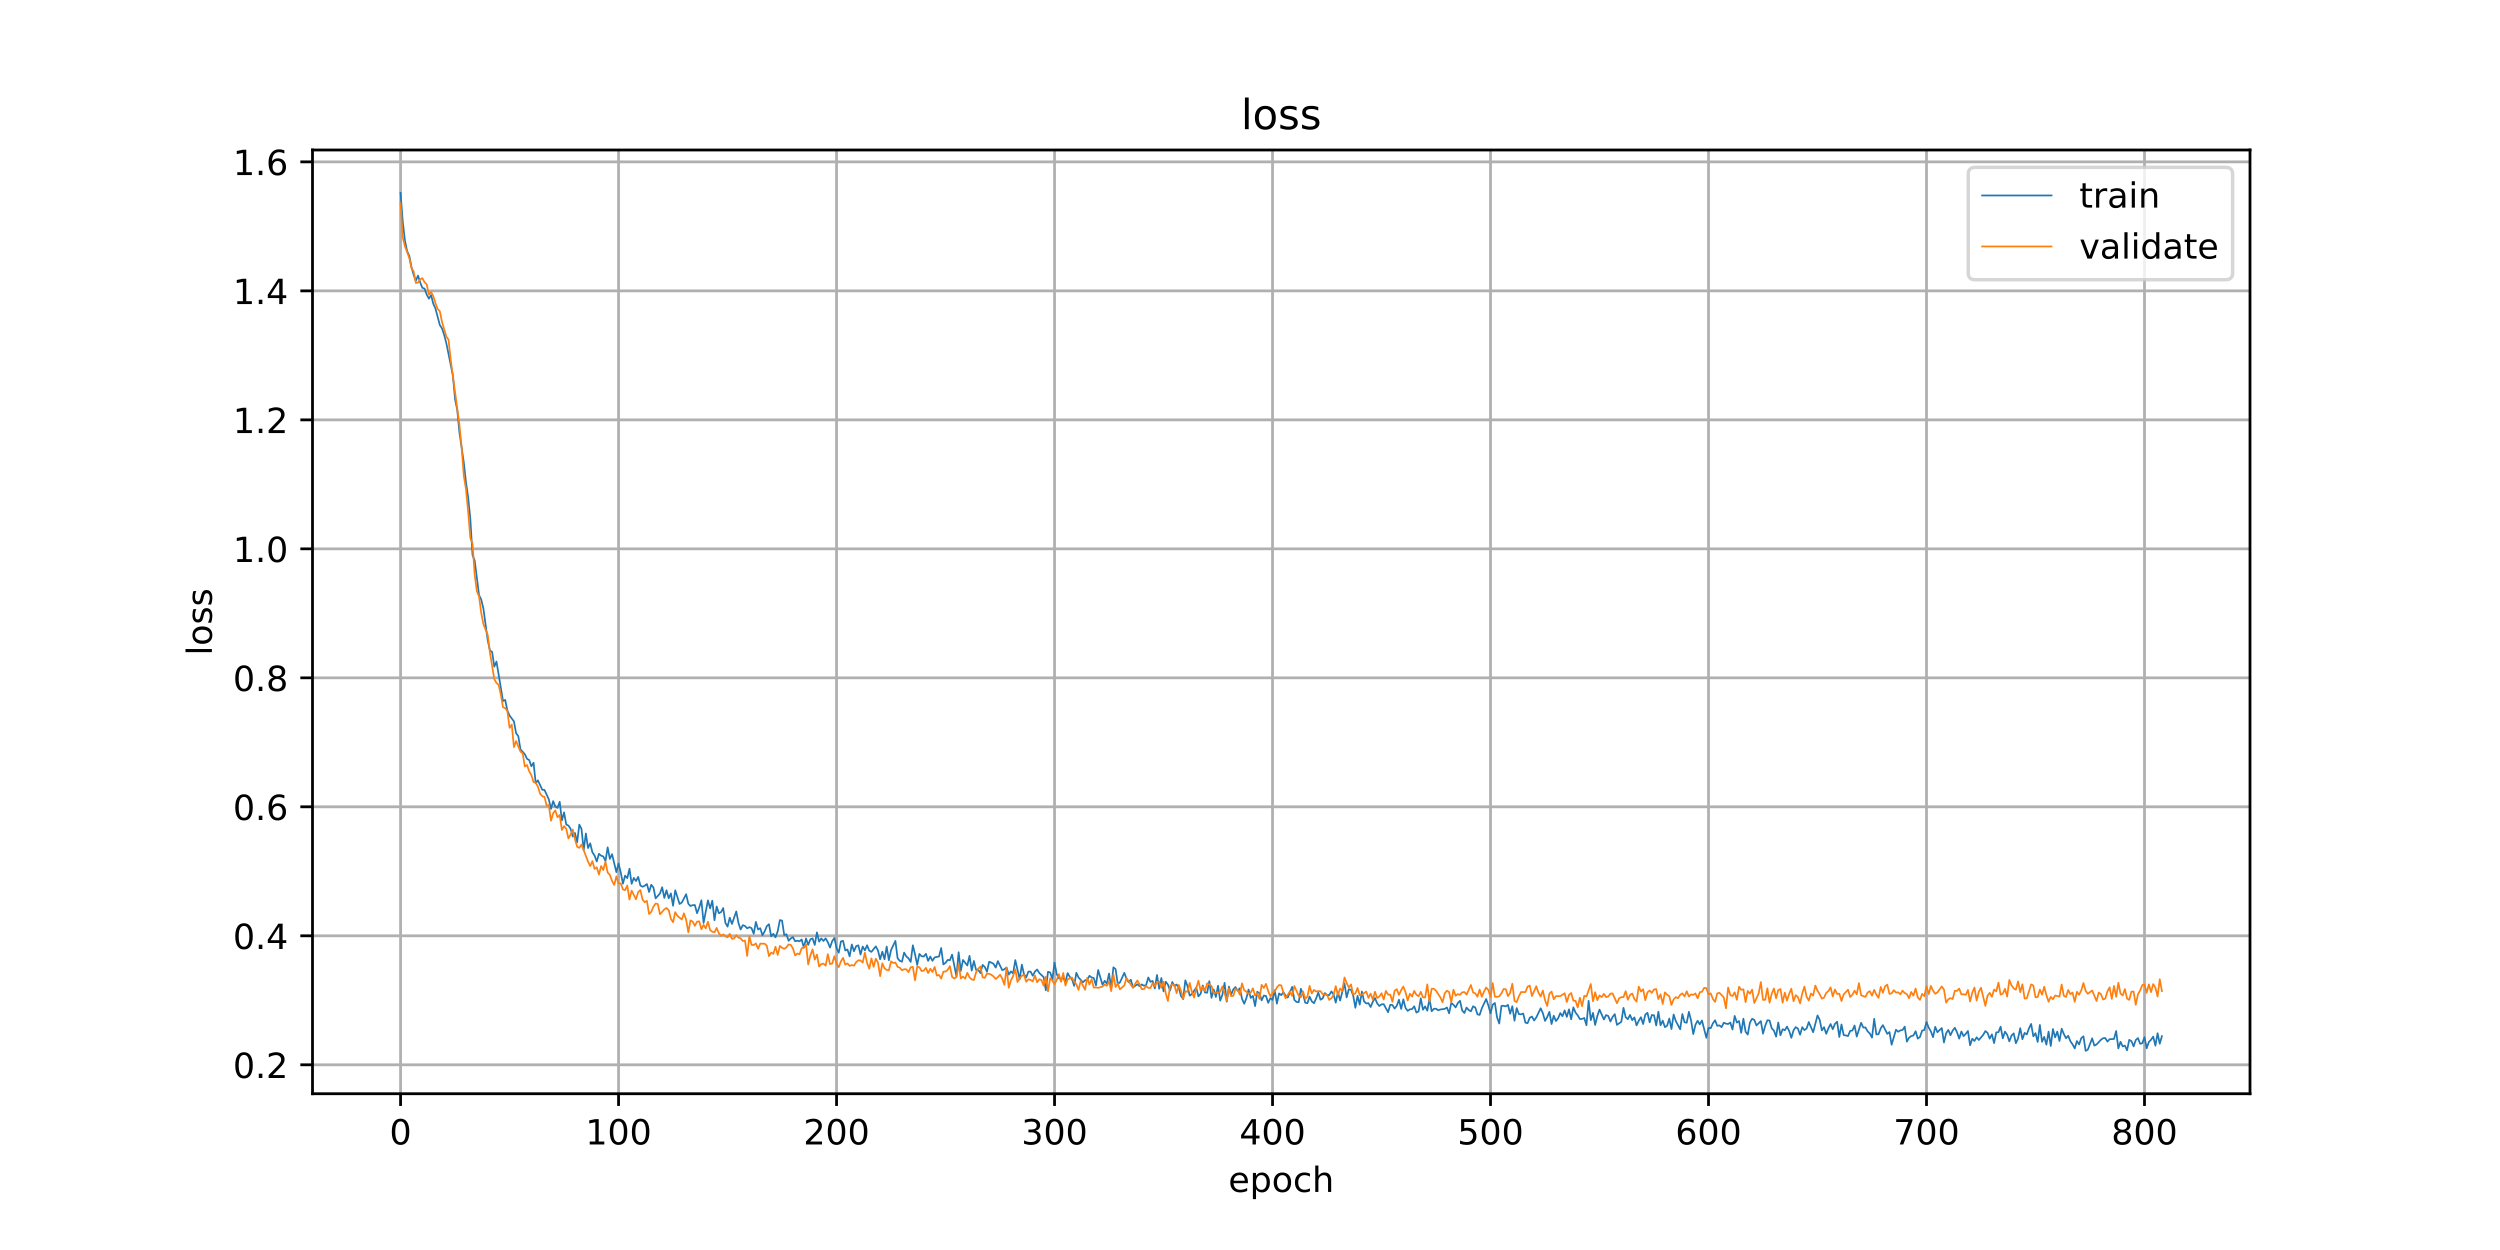 <?xml version="1.0" encoding="utf-8" standalone="no"?>
<!DOCTYPE svg PUBLIC "-//W3C//DTD SVG 1.1//EN"
  "http://www.w3.org/Graphics/SVG/1.1/DTD/svg11.dtd">
<!-- Created with matplotlib (https://matplotlib.org/) -->
<svg height="360pt" version="1.1" viewBox="0 0 720 360" width="720pt" xmlns="http://www.w3.org/2000/svg" xmlns:xlink="http://www.w3.org/1999/xlink">
 <defs>
  <style type="text/css">
*{stroke-linecap:butt;stroke-linejoin:round;}
  </style>
 </defs>
 <g id="figure_1">
  <g id="patch_1">
   <path d="M 0 360 
L 720 360 
L 720 0 
L 0 0 
z
" style="fill:#ffffff;"/>
  </g>
  <g id="axes_1">
   <g id="patch_2">
    <path d="M 90 315 
L 648 315 
L 648 43.2 
L 90 43.2 
z
" style="fill:#ffffff;"/>
   </g>
   <g id="matplotlib.axis_1">
    <g id="xtick_1">
     <g id="line2d_1">
      <path clip-path="url(#pd472dcf7eb)" d="M 115.364 315 
L 115.364 43.2 
" style="fill:none;stroke:#b0b0b0;stroke-linecap:square;stroke-width:0.8;"/>
     </g>
     <g id="line2d_2">
      <defs>
       <path d="M 0 0 
L 0 3.5 
" id="m293af655f5" style="stroke:#000000;stroke-width:0.8;"/>
      </defs>
      <g>
       <use style="stroke:#000000;stroke-width:0.8;" x="115.364" xlink:href="#m293af655f5" y="315"/>
      </g>
     </g>
     <g id="text_1">
      <!-- 0 -->
      <defs>
       <path d="M 31.781 66.406 
Q 24.172 66.406 20.328 58.906 
Q 16.5 51.422 16.5 36.375 
Q 16.5 21.391 20.328 13.891 
Q 24.172 6.391 31.781 6.391 
Q 39.453 6.391 43.281 13.891 
Q 47.125 21.391 47.125 36.375 
Q 47.125 51.422 43.281 58.906 
Q 39.453 66.406 31.781 66.406 
z
M 31.781 74.219 
Q 44.047 74.219 50.516 64.516 
Q 56.984 54.828 56.984 36.375 
Q 56.984 17.969 50.516 8.266 
Q 44.047 -1.422 31.781 -1.422 
Q 19.531 -1.422 13.062 8.266 
Q 6.594 17.969 6.594 36.375 
Q 6.594 54.828 13.062 64.516 
Q 19.531 74.219 31.781 74.219 
z
" id="DejaVuSans-48"/>
      </defs>
      <g transform="translate(112.182 329.598)scale(0.1 -0.1)">
       <use xlink:href="#DejaVuSans-48"/>
      </g>
     </g>
    </g>
    <g id="xtick_2">
     <g id="line2d_3">
      <path clip-path="url(#pd472dcf7eb)" d="M 178.145 315 
L 178.145 43.2 
" style="fill:none;stroke:#b0b0b0;stroke-linecap:square;stroke-width:0.8;"/>
     </g>
     <g id="line2d_4">
      <g>
       <use style="stroke:#000000;stroke-width:0.8;" x="178.145" xlink:href="#m293af655f5" y="315"/>
      </g>
     </g>
     <g id="text_2">
      <!-- 100 -->
      <defs>
       <path d="M 12.406 8.297 
L 28.516 8.297 
L 28.516 63.922 
L 10.984 60.406 
L 10.984 69.391 
L 28.422 72.906 
L 38.281 72.906 
L 38.281 8.297 
L 54.391 8.297 
L 54.391 0 
L 12.406 0 
z
" id="DejaVuSans-49"/>
      </defs>
      <g transform="translate(168.601 329.598)scale(0.1 -0.1)">
       <use xlink:href="#DejaVuSans-49"/>
       <use x="63.623" xlink:href="#DejaVuSans-48"/>
       <use x="127.246" xlink:href="#DejaVuSans-48"/>
      </g>
     </g>
    </g>
    <g id="xtick_3">
     <g id="line2d_5">
      <path clip-path="url(#pd472dcf7eb)" d="M 240.926 315 
L 240.926 43.2 
" style="fill:none;stroke:#b0b0b0;stroke-linecap:square;stroke-width:0.8;"/>
     </g>
     <g id="line2d_6">
      <g>
       <use style="stroke:#000000;stroke-width:0.8;" x="240.926" xlink:href="#m293af655f5" y="315"/>
      </g>
     </g>
     <g id="text_3">
      <!-- 200 -->
      <defs>
       <path d="M 19.188 8.297 
L 53.609 8.297 
L 53.609 0 
L 7.328 0 
L 7.328 8.297 
Q 12.938 14.109 22.625 23.891 
Q 32.328 33.688 34.812 36.531 
Q 39.547 41.844 41.422 45.531 
Q 43.312 49.219 43.312 52.781 
Q 43.312 58.594 39.234 62.25 
Q 35.156 65.922 28.609 65.922 
Q 23.969 65.922 18.812 64.312 
Q 13.672 62.703 7.812 59.422 
L 7.812 69.391 
Q 13.766 71.781 18.938 73 
Q 24.125 74.219 28.422 74.219 
Q 39.75 74.219 46.484 68.547 
Q 53.219 62.891 53.219 53.422 
Q 53.219 48.922 51.531 44.891 
Q 49.859 40.875 45.406 35.406 
Q 44.188 33.984 37.641 27.219 
Q 31.109 20.453 19.188 8.297 
z
" id="DejaVuSans-50"/>
      </defs>
      <g transform="translate(231.382 329.598)scale(0.1 -0.1)">
       <use xlink:href="#DejaVuSans-50"/>
       <use x="63.623" xlink:href="#DejaVuSans-48"/>
       <use x="127.246" xlink:href="#DejaVuSans-48"/>
      </g>
     </g>
    </g>
    <g id="xtick_4">
     <g id="line2d_7">
      <path clip-path="url(#pd472dcf7eb)" d="M 303.707 315 
L 303.707 43.2 
" style="fill:none;stroke:#b0b0b0;stroke-linecap:square;stroke-width:0.8;"/>
     </g>
     <g id="line2d_8">
      <g>
       <use style="stroke:#000000;stroke-width:0.8;" x="303.707" xlink:href="#m293af655f5" y="315"/>
      </g>
     </g>
     <g id="text_4">
      <!-- 300 -->
      <defs>
       <path d="M 40.578 39.312 
Q 47.656 37.797 51.625 33 
Q 55.609 28.219 55.609 21.188 
Q 55.609 10.406 48.188 4.484 
Q 40.766 -1.422 27.094 -1.422 
Q 22.516 -1.422 17.656 -0.516 
Q 12.797 0.391 7.625 2.203 
L 7.625 11.719 
Q 11.719 9.328 16.594 8.109 
Q 21.484 6.891 26.812 6.891 
Q 36.078 6.891 40.938 10.547 
Q 45.797 14.203 45.797 21.188 
Q 45.797 27.641 41.281 31.266 
Q 36.766 34.906 28.719 34.906 
L 20.219 34.906 
L 20.219 43.016 
L 29.109 43.016 
Q 36.375 43.016 40.234 45.922 
Q 44.094 48.828 44.094 54.297 
Q 44.094 59.906 40.109 62.906 
Q 36.141 65.922 28.719 65.922 
Q 24.656 65.922 20.016 65.031 
Q 15.375 64.156 9.812 62.312 
L 9.812 71.094 
Q 15.438 72.656 20.344 73.438 
Q 25.25 74.219 29.594 74.219 
Q 40.828 74.219 47.359 69.109 
Q 53.906 64.016 53.906 55.328 
Q 53.906 49.266 50.438 45.094 
Q 46.969 40.922 40.578 39.312 
z
" id="DejaVuSans-51"/>
      </defs>
      <g transform="translate(294.164 329.598)scale(0.1 -0.1)">
       <use xlink:href="#DejaVuSans-51"/>
       <use x="63.623" xlink:href="#DejaVuSans-48"/>
       <use x="127.246" xlink:href="#DejaVuSans-48"/>
      </g>
     </g>
    </g>
    <g id="xtick_5">
     <g id="line2d_9">
      <path clip-path="url(#pd472dcf7eb)" d="M 366.489 315 
L 366.489 43.2 
" style="fill:none;stroke:#b0b0b0;stroke-linecap:square;stroke-width:0.8;"/>
     </g>
     <g id="line2d_10">
      <g>
       <use style="stroke:#000000;stroke-width:0.8;" x="366.489" xlink:href="#m293af655f5" y="315"/>
      </g>
     </g>
     <g id="text_5">
      <!-- 400 -->
      <defs>
       <path d="M 37.797 64.312 
L 12.891 25.391 
L 37.797 25.391 
z
M 35.203 72.906 
L 47.609 72.906 
L 47.609 25.391 
L 58.016 25.391 
L 58.016 17.188 
L 47.609 17.188 
L 47.609 0 
L 37.797 0 
L 37.797 17.188 
L 4.891 17.188 
L 4.891 26.703 
z
" id="DejaVuSans-52"/>
      </defs>
      <g transform="translate(356.945 329.598)scale(0.1 -0.1)">
       <use xlink:href="#DejaVuSans-52"/>
       <use x="63.623" xlink:href="#DejaVuSans-48"/>
       <use x="127.246" xlink:href="#DejaVuSans-48"/>
      </g>
     </g>
    </g>
    <g id="xtick_6">
     <g id="line2d_11">
      <path clip-path="url(#pd472dcf7eb)" d="M 429.27 315 
L 429.27 43.2 
" style="fill:none;stroke:#b0b0b0;stroke-linecap:square;stroke-width:0.8;"/>
     </g>
     <g id="line2d_12">
      <g>
       <use style="stroke:#000000;stroke-width:0.8;" x="429.27" xlink:href="#m293af655f5" y="315"/>
      </g>
     </g>
     <g id="text_6">
      <!-- 500 -->
      <defs>
       <path d="M 10.797 72.906 
L 49.516 72.906 
L 49.516 64.594 
L 19.828 64.594 
L 19.828 46.734 
Q 21.969 47.469 24.109 47.828 
Q 26.266 48.188 28.422 48.188 
Q 40.625 48.188 47.75 41.5 
Q 54.891 34.812 54.891 23.391 
Q 54.891 11.625 47.562 5.094 
Q 40.234 -1.422 26.906 -1.422 
Q 22.312 -1.422 17.547 -0.641 
Q 12.797 0.141 7.719 1.703 
L 7.719 11.625 
Q 12.109 9.234 16.797 8.062 
Q 21.484 6.891 26.703 6.891 
Q 35.156 6.891 40.078 11.328 
Q 45.016 15.766 45.016 23.391 
Q 45.016 31 40.078 35.438 
Q 35.156 39.891 26.703 39.891 
Q 22.75 39.891 18.812 39.016 
Q 14.891 38.141 10.797 36.281 
z
" id="DejaVuSans-53"/>
      </defs>
      <g transform="translate(419.726 329.598)scale(0.1 -0.1)">
       <use xlink:href="#DejaVuSans-53"/>
       <use x="63.623" xlink:href="#DejaVuSans-48"/>
       <use x="127.246" xlink:href="#DejaVuSans-48"/>
      </g>
     </g>
    </g>
    <g id="xtick_7">
     <g id="line2d_13">
      <path clip-path="url(#pd472dcf7eb)" d="M 492.051 315 
L 492.051 43.2 
" style="fill:none;stroke:#b0b0b0;stroke-linecap:square;stroke-width:0.8;"/>
     </g>
     <g id="line2d_14">
      <g>
       <use style="stroke:#000000;stroke-width:0.8;" x="492.051" xlink:href="#m293af655f5" y="315"/>
      </g>
     </g>
     <g id="text_7">
      <!-- 600 -->
      <defs>
       <path d="M 33.016 40.375 
Q 26.375 40.375 22.484 35.828 
Q 18.609 31.297 18.609 23.391 
Q 18.609 15.531 22.484 10.953 
Q 26.375 6.391 33.016 6.391 
Q 39.656 6.391 43.531 10.953 
Q 47.406 15.531 47.406 23.391 
Q 47.406 31.297 43.531 35.828 
Q 39.656 40.375 33.016 40.375 
z
M 52.594 71.297 
L 52.594 62.312 
Q 48.875 64.062 45.094 64.984 
Q 41.312 65.922 37.594 65.922 
Q 27.828 65.922 22.672 59.328 
Q 17.531 52.734 16.797 39.406 
Q 19.672 43.656 24.016 45.922 
Q 28.375 48.188 33.594 48.188 
Q 44.578 48.188 50.953 41.516 
Q 57.328 34.859 57.328 23.391 
Q 57.328 12.156 50.688 5.359 
Q 44.047 -1.422 33.016 -1.422 
Q 20.359 -1.422 13.672 8.266 
Q 6.984 17.969 6.984 36.375 
Q 6.984 53.656 15.188 63.938 
Q 23.391 74.219 37.203 74.219 
Q 40.922 74.219 44.703 73.484 
Q 48.484 72.75 52.594 71.297 
z
" id="DejaVuSans-54"/>
      </defs>
      <g transform="translate(482.508 329.598)scale(0.1 -0.1)">
       <use xlink:href="#DejaVuSans-54"/>
       <use x="63.623" xlink:href="#DejaVuSans-48"/>
       <use x="127.246" xlink:href="#DejaVuSans-48"/>
      </g>
     </g>
    </g>
    <g id="xtick_8">
     <g id="line2d_15">
      <path clip-path="url(#pd472dcf7eb)" d="M 554.833 315 
L 554.833 43.2 
" style="fill:none;stroke:#b0b0b0;stroke-linecap:square;stroke-width:0.8;"/>
     </g>
     <g id="line2d_16">
      <g>
       <use style="stroke:#000000;stroke-width:0.8;" x="554.833" xlink:href="#m293af655f5" y="315"/>
      </g>
     </g>
     <g id="text_8">
      <!-- 700 -->
      <defs>
       <path d="M 8.203 72.906 
L 55.078 72.906 
L 55.078 68.703 
L 28.609 0 
L 18.312 0 
L 43.219 64.594 
L 8.203 64.594 
z
" id="DejaVuSans-55"/>
      </defs>
      <g transform="translate(545.289 329.598)scale(0.1 -0.1)">
       <use xlink:href="#DejaVuSans-55"/>
       <use x="63.623" xlink:href="#DejaVuSans-48"/>
       <use x="127.246" xlink:href="#DejaVuSans-48"/>
      </g>
     </g>
    </g>
    <g id="xtick_9">
     <g id="line2d_17">
      <path clip-path="url(#pd472dcf7eb)" d="M 617.614 315 
L 617.614 43.2 
" style="fill:none;stroke:#b0b0b0;stroke-linecap:square;stroke-width:0.8;"/>
     </g>
     <g id="line2d_18">
      <g>
       <use style="stroke:#000000;stroke-width:0.8;" x="617.614" xlink:href="#m293af655f5" y="315"/>
      </g>
     </g>
     <g id="text_9">
      <!-- 800 -->
      <defs>
       <path d="M 31.781 34.625 
Q 24.75 34.625 20.719 30.859 
Q 16.703 27.094 16.703 20.516 
Q 16.703 13.922 20.719 10.156 
Q 24.75 6.391 31.781 6.391 
Q 38.812 6.391 42.859 10.172 
Q 46.922 13.969 46.922 20.516 
Q 46.922 27.094 42.891 30.859 
Q 38.875 34.625 31.781 34.625 
z
M 21.922 38.812 
Q 15.578 40.375 12.031 44.719 
Q 8.5 49.078 8.5 55.328 
Q 8.5 64.062 14.719 69.141 
Q 20.953 74.219 31.781 74.219 
Q 42.672 74.219 48.875 69.141 
Q 55.078 64.062 55.078 55.328 
Q 55.078 49.078 51.531 44.719 
Q 48 40.375 41.703 38.812 
Q 48.828 37.156 52.797 32.312 
Q 56.781 27.484 56.781 20.516 
Q 56.781 9.906 50.312 4.234 
Q 43.844 -1.422 31.781 -1.422 
Q 19.734 -1.422 13.25 4.234 
Q 6.781 9.906 6.781 20.516 
Q 6.781 27.484 10.781 32.312 
Q 14.797 37.156 21.922 38.812 
z
M 18.312 54.391 
Q 18.312 48.734 21.844 45.562 
Q 25.391 42.391 31.781 42.391 
Q 38.141 42.391 41.719 45.562 
Q 45.312 48.734 45.312 54.391 
Q 45.312 60.062 41.719 63.234 
Q 38.141 66.406 31.781 66.406 
Q 25.391 66.406 21.844 63.234 
Q 18.312 60.062 18.312 54.391 
z
" id="DejaVuSans-56"/>
      </defs>
      <g transform="translate(608.07 329.598)scale(0.1 -0.1)">
       <use xlink:href="#DejaVuSans-56"/>
       <use x="63.623" xlink:href="#DejaVuSans-48"/>
       <use x="127.246" xlink:href="#DejaVuSans-48"/>
      </g>
     </g>
    </g>
    <g id="text_10">
     <!-- epoch -->
     <defs>
      <path d="M 56.203 29.594 
L 56.203 25.203 
L 14.891 25.203 
Q 15.484 15.922 20.484 11.062 
Q 25.484 6.203 34.422 6.203 
Q 39.594 6.203 44.453 7.469 
Q 49.312 8.734 54.109 11.281 
L 54.109 2.781 
Q 49.266 0.734 44.188 -0.344 
Q 39.109 -1.422 33.891 -1.422 
Q 20.797 -1.422 13.156 6.188 
Q 5.516 13.812 5.516 26.812 
Q 5.516 40.234 12.766 48.109 
Q 20.016 56 32.328 56 
Q 43.359 56 49.781 48.891 
Q 56.203 41.797 56.203 29.594 
z
M 47.219 32.234 
Q 47.125 39.594 43.094 43.984 
Q 39.062 48.391 32.422 48.391 
Q 24.906 48.391 20.391 44.141 
Q 15.875 39.891 15.188 32.172 
z
" id="DejaVuSans-101"/>
      <path d="M 18.109 8.203 
L 18.109 -20.797 
L 9.078 -20.797 
L 9.078 54.688 
L 18.109 54.688 
L 18.109 46.391 
Q 20.953 51.266 25.266 53.625 
Q 29.594 56 35.594 56 
Q 45.562 56 51.781 48.094 
Q 58.016 40.188 58.016 27.297 
Q 58.016 14.406 51.781 6.484 
Q 45.562 -1.422 35.594 -1.422 
Q 29.594 -1.422 25.266 0.953 
Q 20.953 3.328 18.109 8.203 
z
M 48.688 27.297 
Q 48.688 37.203 44.609 42.844 
Q 40.531 48.484 33.406 48.484 
Q 26.266 48.484 22.188 42.844 
Q 18.109 37.203 18.109 27.297 
Q 18.109 17.391 22.188 11.75 
Q 26.266 6.109 33.406 6.109 
Q 40.531 6.109 44.609 11.75 
Q 48.688 17.391 48.688 27.297 
z
" id="DejaVuSans-112"/>
      <path d="M 30.609 48.391 
Q 23.391 48.391 19.188 42.75 
Q 14.984 37.109 14.984 27.297 
Q 14.984 17.484 19.156 11.844 
Q 23.344 6.203 30.609 6.203 
Q 37.797 6.203 41.984 11.859 
Q 46.188 17.531 46.188 27.297 
Q 46.188 37.016 41.984 42.703 
Q 37.797 48.391 30.609 48.391 
z
M 30.609 56 
Q 42.328 56 49.016 48.375 
Q 55.719 40.766 55.719 27.297 
Q 55.719 13.875 49.016 6.219 
Q 42.328 -1.422 30.609 -1.422 
Q 18.844 -1.422 12.172 6.219 
Q 5.516 13.875 5.516 27.297 
Q 5.516 40.766 12.172 48.375 
Q 18.844 56 30.609 56 
z
" id="DejaVuSans-111"/>
      <path d="M 48.781 52.594 
L 48.781 44.188 
Q 44.969 46.297 41.141 47.344 
Q 37.312 48.391 33.406 48.391 
Q 24.656 48.391 19.812 42.844 
Q 14.984 37.312 14.984 27.297 
Q 14.984 17.281 19.812 11.734 
Q 24.656 6.203 33.406 6.203 
Q 37.312 6.203 41.141 7.25 
Q 44.969 8.297 48.781 10.406 
L 48.781 2.094 
Q 45.016 0.344 40.984 -0.531 
Q 36.969 -1.422 32.422 -1.422 
Q 20.062 -1.422 12.781 6.344 
Q 5.516 14.109 5.516 27.297 
Q 5.516 40.672 12.859 48.328 
Q 20.219 56 33.016 56 
Q 37.156 56 41.109 55.141 
Q 45.062 54.297 48.781 52.594 
z
" id="DejaVuSans-99"/>
      <path d="M 54.891 33.016 
L 54.891 0 
L 45.906 0 
L 45.906 32.719 
Q 45.906 40.484 42.875 44.328 
Q 39.844 48.188 33.797 48.188 
Q 26.516 48.188 22.312 43.547 
Q 18.109 38.922 18.109 30.906 
L 18.109 0 
L 9.078 0 
L 9.078 75.984 
L 18.109 75.984 
L 18.109 46.188 
Q 21.344 51.125 25.703 53.562 
Q 30.078 56 35.797 56 
Q 45.219 56 50.047 50.172 
Q 54.891 44.344 54.891 33.016 
z
" id="DejaVuSans-104"/>
     </defs>
     <g transform="translate(353.772 343.277)scale(0.1 -0.1)">
      <use xlink:href="#DejaVuSans-101"/>
      <use x="61.523" xlink:href="#DejaVuSans-112"/>
      <use x="125" xlink:href="#DejaVuSans-111"/>
      <use x="186.182" xlink:href="#DejaVuSans-99"/>
      <use x="241.162" xlink:href="#DejaVuSans-104"/>
     </g>
    </g>
   </g>
   <g id="matplotlib.axis_2">
    <g id="ytick_1">
     <g id="line2d_19">
      <path clip-path="url(#pd472dcf7eb)" d="M 90 306.658 
L 648 306.658 
" style="fill:none;stroke:#b0b0b0;stroke-linecap:square;stroke-width:0.8;"/>
     </g>
     <g id="line2d_20">
      <defs>
       <path d="M 0 0 
L -3.5 0 
" id="m5aad82d667" style="stroke:#000000;stroke-width:0.8;"/>
      </defs>
      <g>
       <use style="stroke:#000000;stroke-width:0.8;" x="90" xlink:href="#m5aad82d667" y="306.658"/>
      </g>
     </g>
     <g id="text_11">
      <!-- 0.2 -->
      <defs>
       <path d="M 10.688 12.406 
L 21 12.406 
L 21 0 
L 10.688 0 
z
" id="DejaVuSans-46"/>
      </defs>
      <g transform="translate(67.097 310.457)scale(0.1 -0.1)">
       <use xlink:href="#DejaVuSans-48"/>
       <use x="63.623" xlink:href="#DejaVuSans-46"/>
       <use x="95.41" xlink:href="#DejaVuSans-50"/>
      </g>
     </g>
    </g>
    <g id="ytick_2">
     <g id="line2d_21">
      <path clip-path="url(#pd472dcf7eb)" d="M 90 269.509 
L 648 269.509 
" style="fill:none;stroke:#b0b0b0;stroke-linecap:square;stroke-width:0.8;"/>
     </g>
     <g id="line2d_22">
      <g>
       <use style="stroke:#000000;stroke-width:0.8;" x="90" xlink:href="#m5aad82d667" y="269.509"/>
      </g>
     </g>
     <g id="text_12">
      <!-- 0.4 -->
      <g transform="translate(67.097 273.308)scale(0.1 -0.1)">
       <use xlink:href="#DejaVuSans-48"/>
       <use x="63.623" xlink:href="#DejaVuSans-46"/>
       <use x="95.41" xlink:href="#DejaVuSans-52"/>
      </g>
     </g>
    </g>
    <g id="ytick_3">
     <g id="line2d_23">
      <path clip-path="url(#pd472dcf7eb)" d="M 90 232.361 
L 648 232.361 
" style="fill:none;stroke:#b0b0b0;stroke-linecap:square;stroke-width:0.8;"/>
     </g>
     <g id="line2d_24">
      <g>
       <use style="stroke:#000000;stroke-width:0.8;" x="90" xlink:href="#m5aad82d667" y="232.361"/>
      </g>
     </g>
     <g id="text_13">
      <!-- 0.6 -->
      <g transform="translate(67.097 236.16)scale(0.1 -0.1)">
       <use xlink:href="#DejaVuSans-48"/>
       <use x="63.623" xlink:href="#DejaVuSans-46"/>
       <use x="95.41" xlink:href="#DejaVuSans-54"/>
      </g>
     </g>
    </g>
    <g id="ytick_4">
     <g id="line2d_25">
      <path clip-path="url(#pd472dcf7eb)" d="M 90 195.213 
L 648 195.213 
" style="fill:none;stroke:#b0b0b0;stroke-linecap:square;stroke-width:0.8;"/>
     </g>
     <g id="line2d_26">
      <g>
       <use style="stroke:#000000;stroke-width:0.8;" x="90" xlink:href="#m5aad82d667" y="195.213"/>
      </g>
     </g>
     <g id="text_14">
      <!-- 0.8 -->
      <g transform="translate(67.097 199.012)scale(0.1 -0.1)">
       <use xlink:href="#DejaVuSans-48"/>
       <use x="63.623" xlink:href="#DejaVuSans-46"/>
       <use x="95.41" xlink:href="#DejaVuSans-56"/>
      </g>
     </g>
    </g>
    <g id="ytick_5">
     <g id="line2d_27">
      <path clip-path="url(#pd472dcf7eb)" d="M 90 158.064 
L 648 158.064 
" style="fill:none;stroke:#b0b0b0;stroke-linecap:square;stroke-width:0.8;"/>
     </g>
     <g id="line2d_28">
      <g>
       <use style="stroke:#000000;stroke-width:0.8;" x="90" xlink:href="#m5aad82d667" y="158.064"/>
      </g>
     </g>
     <g id="text_15">
      <!-- 1.0 -->
      <g transform="translate(67.097 161.863)scale(0.1 -0.1)">
       <use xlink:href="#DejaVuSans-49"/>
       <use x="63.623" xlink:href="#DejaVuSans-46"/>
       <use x="95.41" xlink:href="#DejaVuSans-48"/>
      </g>
     </g>
    </g>
    <g id="ytick_6">
     <g id="line2d_29">
      <path clip-path="url(#pd472dcf7eb)" d="M 90 120.916 
L 648 120.916 
" style="fill:none;stroke:#b0b0b0;stroke-linecap:square;stroke-width:0.8;"/>
     </g>
     <g id="line2d_30">
      <g>
       <use style="stroke:#000000;stroke-width:0.8;" x="90" xlink:href="#m5aad82d667" y="120.916"/>
      </g>
     </g>
     <g id="text_16">
      <!-- 1.2 -->
      <g transform="translate(67.097 124.715)scale(0.1 -0.1)">
       <use xlink:href="#DejaVuSans-49"/>
       <use x="63.623" xlink:href="#DejaVuSans-46"/>
       <use x="95.41" xlink:href="#DejaVuSans-50"/>
      </g>
     </g>
    </g>
    <g id="ytick_7">
     <g id="line2d_31">
      <path clip-path="url(#pd472dcf7eb)" d="M 90 83.768 
L 648 83.768 
" style="fill:none;stroke:#b0b0b0;stroke-linecap:square;stroke-width:0.8;"/>
     </g>
     <g id="line2d_32">
      <g>
       <use style="stroke:#000000;stroke-width:0.8;" x="90" xlink:href="#m5aad82d667" y="83.768"/>
      </g>
     </g>
     <g id="text_17">
      <!-- 1.4 -->
      <g transform="translate(67.097 87.567)scale(0.1 -0.1)">
       <use xlink:href="#DejaVuSans-49"/>
       <use x="63.623" xlink:href="#DejaVuSans-46"/>
       <use x="95.41" xlink:href="#DejaVuSans-52"/>
      </g>
     </g>
    </g>
    <g id="ytick_8">
     <g id="line2d_33">
      <path clip-path="url(#pd472dcf7eb)" d="M 90 46.619 
L 648 46.619 
" style="fill:none;stroke:#b0b0b0;stroke-linecap:square;stroke-width:0.8;"/>
     </g>
     <g id="line2d_34">
      <g>
       <use style="stroke:#000000;stroke-width:0.8;" x="90" xlink:href="#m5aad82d667" y="46.619"/>
      </g>
     </g>
     <g id="text_18">
      <!-- 1.6 -->
      <g transform="translate(67.097 50.419)scale(0.1 -0.1)">
       <use xlink:href="#DejaVuSans-49"/>
       <use x="63.623" xlink:href="#DejaVuSans-46"/>
       <use x="95.41" xlink:href="#DejaVuSans-54"/>
      </g>
     </g>
    </g>
    <g id="text_19">
     <!-- loss -->
     <defs>
      <path d="M 9.422 75.984 
L 18.406 75.984 
L 18.406 0 
L 9.422 0 
z
" id="DejaVuSans-108"/>
      <path d="M 44.281 53.078 
L 44.281 44.578 
Q 40.484 46.531 36.375 47.5 
Q 32.281 48.484 27.875 48.484 
Q 21.188 48.484 17.844 46.438 
Q 14.5 44.391 14.5 40.281 
Q 14.5 37.156 16.891 35.375 
Q 19.281 33.594 26.516 31.984 
L 29.594 31.297 
Q 39.156 29.25 43.188 25.516 
Q 47.219 21.781 47.219 15.094 
Q 47.219 7.469 41.188 3.016 
Q 35.156 -1.422 24.609 -1.422 
Q 20.219 -1.422 15.453 -0.562 
Q 10.688 0.297 5.422 2 
L 5.422 11.281 
Q 10.406 8.688 15.234 7.391 
Q 20.062 6.109 24.812 6.109 
Q 31.156 6.109 34.562 8.281 
Q 37.984 10.453 37.984 14.406 
Q 37.984 18.062 35.516 20.016 
Q 33.062 21.969 24.703 23.781 
L 21.578 24.516 
Q 13.234 26.266 9.516 29.906 
Q 5.812 33.547 5.812 39.891 
Q 5.812 47.609 11.281 51.797 
Q 16.75 56 26.812 56 
Q 31.781 56 36.172 55.266 
Q 40.578 54.547 44.281 53.078 
z
" id="DejaVuSans-115"/>
     </defs>
     <g transform="translate(61.017 188.758)rotate(-90)scale(0.1 -0.1)">
      <use xlink:href="#DejaVuSans-108"/>
      <use x="27.783" xlink:href="#DejaVuSans-111"/>
      <use x="88.965" xlink:href="#DejaVuSans-115"/>
      <use x="141.064" xlink:href="#DejaVuSans-115"/>
     </g>
    </g>
   </g>
   <g id="line2d_35">
    <path clip-path="url(#pd472dcf7eb)" d="M 115.364 55.555 
L 115.991 63.873 
L 116.619 69.273 
L 117.247 72.302 
L 117.875 73.678 
L 118.503 76.894 
L 119.131 79.155 
L 119.758 80.887 
L 120.386 79.384 
L 121.014 81.342 
L 121.642 82.899 
L 122.27 83.127 
L 122.897 84.854 
L 123.525 86.023 
L 124.153 84.979 
L 124.781 87.476 
L 125.409 88.849 
L 126.664 93.604 
L 127.292 94.567 
L 127.92 96.432 
L 128.548 98.872 
L 130.431 108.138 
L 131.059 115.005 
L 131.687 118.043 
L 132.315 124.562 
L 133.57 133.171 
L 134.198 138.88 
L 134.826 143.198 
L 135.454 149.432 
L 136.081 159.839 
L 136.709 161.447 
L 137.965 171.398 
L 138.593 172.668 
L 139.221 175.291 
L 140.476 184.492 
L 141.104 187.328 
L 141.732 187.769 
L 142.36 191.991 
L 142.987 190.537 
L 144.871 201.903 
L 145.499 201.585 
L 146.126 204.656 
L 146.754 206.073 
L 148.01 207.752 
L 148.638 211.169 
L 149.266 212.007 
L 149.893 215.813 
L 151.149 217.214 
L 151.777 218.543 
L 152.405 218.88 
L 153.032 220.688 
L 153.66 219.672 
L 154.288 225.572 
L 154.916 224.743 
L 156.171 227.452 
L 156.799 227.496 
L 158.055 230.205 
L 158.683 232.948 
L 159.311 230.733 
L 159.938 232.295 
L 160.566 232.679 
L 161.194 230.908 
L 161.822 236.284 
L 162.45 233.981 
L 163.077 237.463 
L 163.705 237.77 
L 164.333 238.701 
L 164.961 240.936 
L 165.589 239.895 
L 166.216 242.594 
L 166.844 237.49 
L 167.472 238.718 
L 168.1 244.837 
L 168.728 240.049 
L 169.356 244.232 
L 169.983 242.89 
L 170.611 245.464 
L 171.239 246.404 
L 171.867 248.113 
L 172.495 245.905 
L 173.122 246.439 
L 173.75 246.652 
L 174.378 247.968 
L 175.006 244.041 
L 175.634 247.363 
L 176.261 246.005 
L 177.517 251.175 
L 178.145 248.67 
L 178.773 251.264 
L 179.401 254.488 
L 180.028 252.184 
L 180.656 252.904 
L 181.284 250.214 
L 181.912 254.533 
L 182.54 252.837 
L 183.167 253.739 
L 183.795 252.547 
L 184.423 255.017 
L 185.051 255.384 
L 185.679 255.095 
L 186.306 254.603 
L 186.934 256.887 
L 187.562 254.828 
L 188.19 255.595 
L 188.818 258.727 
L 190.073 257.321 
L 190.701 255.524 
L 191.329 258.599 
L 191.957 256.396 
L 192.585 258.702 
L 193.212 257.302 
L 193.84 260.852 
L 194.468 256.404 
L 195.724 260.347 
L 196.351 259.94 
L 197.607 257.535 
L 198.235 260.266 
L 198.863 260.927 
L 199.491 260.687 
L 200.118 260.656 
L 200.746 262.992 
L 201.374 261.394 
L 202.002 259.274 
L 202.63 265.797 
L 203.885 259.308 
L 204.513 261.617 
L 205.141 259.402 
L 205.769 265.022 
L 206.396 261.091 
L 207.024 262.997 
L 207.652 262.714 
L 208.28 261.527 
L 208.908 265.766 
L 209.536 266.876 
L 210.163 264.301 
L 210.791 266.096 
L 212.047 262.499 
L 212.675 265.83 
L 213.302 267.7 
L 213.93 266.443 
L 214.558 266.692 
L 215.186 267.369 
L 215.814 267.013 
L 216.441 267.301 
L 217.069 268.92 
L 217.697 265.516 
L 218.325 267.687 
L 218.953 267.321 
L 219.581 269.353 
L 220.208 268.264 
L 220.836 266.745 
L 221.464 266.168 
L 222.092 269.658 
L 222.72 268.949 
L 223.347 269.941 
L 223.975 268.208 
L 224.603 264.994 
L 225.231 265.131 
L 225.859 269.309 
L 226.486 269.067 
L 227.114 270.943 
L 227.742 270.269 
L 228.37 269.878 
L 228.998 271.079 
L 229.626 270.907 
L 230.253 271.096 
L 230.881 270.574 
L 231.509 272.954 
L 232.137 270.3 
L 232.765 272.118 
L 233.392 270.51 
L 234.02 270.275 
L 234.648 272.131 
L 235.276 268.535 
L 235.904 271.178 
L 236.532 270.282 
L 237.159 270.995 
L 237.787 270.245 
L 238.415 271.354 
L 239.043 272.894 
L 239.671 271.058 
L 240.298 270.135 
L 240.926 273.06 
L 241.554 274.369 
L 242.182 271.141 
L 242.81 270.97 
L 243.437 273.732 
L 244.065 273.458 
L 244.693 275.421 
L 245.321 272.02 
L 245.949 273.954 
L 246.577 272.489 
L 247.204 272.26 
L 247.832 274.914 
L 248.46 272.602 
L 249.088 273.709 
L 249.716 272.241 
L 250.343 273.789 
L 250.971 274.142 
L 252.227 272.554 
L 252.855 273.731 
L 253.482 276.281 
L 254.11 274.087 
L 254.738 276.266 
L 255.366 272.619 
L 255.994 276.538 
L 256.622 273.611 
L 257.877 270.983 
L 258.505 275.968 
L 259.133 276.718 
L 259.761 276.971 
L 260.388 274.343 
L 261.016 275.452 
L 261.644 275.984 
L 262.272 277.035 
L 262.9 272.253 
L 263.527 274.835 
L 264.155 277.908 
L 264.783 274.736 
L 265.411 275.394 
L 266.039 275.484 
L 266.667 274.703 
L 267.294 276.731 
L 267.922 275.505 
L 268.55 276.713 
L 269.178 275.729 
L 270.433 275.486 
L 271.061 273.031 
L 271.689 277.759 
L 272.317 277.282 
L 272.945 276.456 
L 273.572 276.534 
L 274.2 274.935 
L 275.456 281.174 
L 276.084 274.248 
L 276.712 279.624 
L 277.339 276.475 
L 278.595 278.069 
L 279.223 275.288 
L 279.851 279.511 
L 280.478 276.773 
L 281.106 279.318 
L 281.734 279.323 
L 282.362 280.251 
L 282.99 277.901 
L 283.617 278.474 
L 284.245 279.847 
L 284.873 276.994 
L 285.501 277.223 
L 286.129 277.581 
L 286.757 278.65 
L 287.384 276.807 
L 288.64 279.399 
L 289.268 279.142 
L 289.896 278.65 
L 290.523 280.667 
L 291.151 279.779 
L 291.779 280.351 
L 292.407 276.505 
L 293.662 282.045 
L 294.29 277.838 
L 294.918 280.583 
L 295.546 281.499 
L 296.174 279.83 
L 296.802 279.824 
L 297.429 281.004 
L 298.057 279.82 
L 298.685 279.222 
L 299.313 280.215 
L 300.568 281.41 
L 301.196 285.197 
L 301.824 279.87 
L 302.452 280.076 
L 303.08 281.979 
L 303.707 277.234 
L 304.335 280.591 
L 304.963 281.748 
L 305.591 281.917 
L 306.219 281.601 
L 306.847 282.839 
L 307.474 280.256 
L 308.102 281.338 
L 308.73 282.016 
L 309.358 283.932 
L 309.986 280.175 
L 310.613 281.51 
L 311.869 282.913 
L 312.497 282.307 
L 313.125 282.26 
L 313.752 281.038 
L 314.38 281.501 
L 315.008 281.686 
L 315.636 283.794 
L 316.264 279.371 
L 317.519 283.629 
L 318.147 282.487 
L 318.775 283.303 
L 319.403 280.392 
L 320.031 284.566 
L 320.658 278.593 
L 321.286 279.099 
L 321.914 283.348 
L 322.542 282.945 
L 323.797 280.182 
L 324.425 281.851 
L 325.053 282.893 
L 325.681 282.156 
L 326.309 284.378 
L 327.564 283.457 
L 328.192 284.038 
L 328.82 283.511 
L 329.448 283.888 
L 330.076 283.72 
L 330.703 281.515 
L 331.331 282.763 
L 331.959 282.509 
L 332.587 284.667 
L 333.215 280.803 
L 333.842 284.761 
L 334.47 281.68 
L 335.098 285.505 
L 335.726 282.745 
L 336.354 283.551 
L 336.982 285.267 
L 337.609 282.822 
L 338.237 283.969 
L 338.865 283.546 
L 339.493 284.505 
L 340.121 286.83 
L 340.748 287.733 
L 341.376 282.342 
L 342.004 284.025 
L 342.632 286.734 
L 343.26 286.306 
L 344.515 284.432 
L 345.143 286.954 
L 345.771 286.234 
L 346.399 283.819 
L 347.027 285.823 
L 347.654 285.907 
L 348.282 282.585 
L 348.91 287.371 
L 349.538 284.97 
L 350.166 287.138 
L 350.793 283.895 
L 351.421 288.167 
L 352.049 286.497 
L 352.677 283.071 
L 353.305 288.465 
L 353.932 284.139 
L 354.56 286.477 
L 355.188 284.948 
L 355.816 284.286 
L 356.444 285.326 
L 357.072 284.612 
L 357.699 287.656 
L 358.327 289.07 
L 358.955 287.482 
L 359.583 284.992 
L 360.211 287.402 
L 360.838 286.809 
L 361.466 289.751 
L 362.094 285.627 
L 362.722 286.049 
L 363.35 288.107 
L 363.977 286.732 
L 364.605 286.826 
L 365.233 288.819 
L 365.861 287.477 
L 366.489 287.966 
L 367.117 285.201 
L 367.744 289.03 
L 368.372 286.116 
L 369 286.59 
L 369.628 285.767 
L 370.256 286.75 
L 370.883 287.277 
L 372.139 284.24 
L 372.767 287.952 
L 373.395 288.551 
L 374.023 288.641 
L 374.65 284.773 
L 375.278 286.333 
L 375.906 288.783 
L 376.534 288.933 
L 377.162 287.015 
L 377.789 288.383 
L 378.417 288.924 
L 379.045 287.548 
L 379.673 285.839 
L 380.301 287.914 
L 380.928 287.546 
L 381.556 286.013 
L 382.184 286.628 
L 382.812 286.59 
L 383.44 285.533 
L 384.068 286.418 
L 384.695 288.756 
L 385.323 285.79 
L 385.951 288.137 
L 387.207 283.214 
L 387.834 287.233 
L 388.462 284.899 
L 389.09 285.03 
L 389.718 286.734 
L 390.346 290.232 
L 390.973 286.804 
L 391.601 289.33 
L 392.229 285.577 
L 392.857 288.416 
L 393.485 289.001 
L 394.113 288.904 
L 394.74 290.014 
L 395.368 288.51 
L 395.996 287.424 
L 396.624 288.96 
L 397.252 289.728 
L 397.879 289.256 
L 398.507 289.203 
L 399.763 291.516 
L 400.391 289.391 
L 401.018 289.439 
L 401.646 290.468 
L 402.274 289.652 
L 402.902 287.927 
L 403.53 290.558 
L 404.158 287.822 
L 404.785 290.269 
L 405.413 291.134 
L 406.041 290.688 
L 406.669 290.621 
L 407.297 289.808 
L 407.924 291.623 
L 408.552 291.297 
L 409.18 287.521 
L 409.808 290.792 
L 410.436 289.844 
L 411.063 291.083 
L 411.691 287.648 
L 412.319 291.227 
L 412.947 290.546 
L 413.575 290.503 
L 414.203 290.972 
L 414.83 290.728 
L 416.086 290.558 
L 416.714 290.154 
L 417.342 291.843 
L 417.969 288.856 
L 418.597 289.369 
L 419.225 290.143 
L 419.853 288.878 
L 420.481 288.237 
L 421.108 291.022 
L 421.736 291.732 
L 422.364 290.181 
L 422.992 290.889 
L 423.62 291.255 
L 424.248 289.818 
L 424.875 290.163 
L 425.503 292.125 
L 426.131 292.291 
L 426.759 290.402 
L 428.014 287.728 
L 428.642 289.557 
L 429.27 291.833 
L 429.898 289.351 
L 430.526 288.861 
L 431.153 293.001 
L 431.781 294.77 
L 432.409 289.721 
L 433.037 289.658 
L 433.665 289.843 
L 434.293 289.406 
L 434.92 291.943 
L 435.548 289.791 
L 436.176 293.96 
L 436.804 290.338 
L 437.432 292.069 
L 438.059 292.132 
L 438.687 291.905 
L 439.315 294.526 
L 439.943 294.671 
L 440.571 293.106 
L 441.198 292.759 
L 441.826 293.911 
L 442.454 293.001 
L 443.71 290.395 
L 444.338 291.781 
L 444.965 294.018 
L 445.593 292.92 
L 446.221 291.415 
L 446.849 294.915 
L 447.477 292.528 
L 448.104 294.058 
L 448.732 293.27 
L 449.36 291.767 
L 449.988 292.673 
L 450.616 291.008 
L 451.243 292.86 
L 451.871 290.709 
L 452.499 293.55 
L 453.127 290.126 
L 453.755 291.617 
L 454.383 292.427 
L 455.01 293.494 
L 455.638 293.445 
L 456.266 293.174 
L 456.894 295.265 
L 457.522 288.242 
L 458.149 293.796 
L 458.777 291.717 
L 459.405 295.185 
L 460.033 292.598 
L 460.661 290.769 
L 461.916 293.605 
L 462.544 292.352 
L 463.172 292.586 
L 463.8 294.195 
L 464.428 292.868 
L 465.055 292.072 
L 465.683 295.162 
L 466.939 294.29 
L 467.567 290.27 
L 468.194 292.954 
L 468.822 293.515 
L 469.45 292.294 
L 470.078 293.809 
L 470.706 293.011 
L 471.333 295.314 
L 471.961 293.967 
L 472.589 292.958 
L 473.217 294.92 
L 473.845 292.199 
L 474.473 291.692 
L 475.1 294.421 
L 475.728 292.329 
L 476.356 292.399 
L 476.984 295.324 
L 477.612 291.379 
L 478.239 295.283 
L 478.867 293.944 
L 479.495 295.813 
L 480.123 295.407 
L 480.751 293.358 
L 481.378 296.36 
L 482.006 292.18 
L 482.634 294.067 
L 483.89 296.434 
L 484.518 292.056 
L 485.145 294.412 
L 485.773 294.548 
L 486.401 291.421 
L 487.029 293.891 
L 487.657 297.815 
L 488.284 295.155 
L 488.912 293.976 
L 489.54 295.019 
L 490.168 293.889 
L 491.423 298.868 
L 492.051 296.034 
L 492.679 296.134 
L 493.307 294.732 
L 493.935 293.845 
L 494.563 295.428 
L 495.19 295.307 
L 495.818 295.816 
L 496.446 294.548 
L 497.074 294.802 
L 497.702 294.927 
L 498.329 294.49 
L 498.957 296.49 
L 499.585 292.588 
L 500.213 294.486 
L 500.841 294.071 
L 501.468 297.437 
L 502.096 293.379 
L 502.724 297.124 
L 503.352 297.953 
L 503.98 294.514 
L 504.608 293.423 
L 505.235 293.714 
L 505.863 295.333 
L 507.119 294.085 
L 507.747 297.694 
L 508.374 295.448 
L 509.002 293.83 
L 509.63 293.899 
L 510.258 296.154 
L 510.886 296.818 
L 511.514 298.538 
L 512.141 294.49 
L 512.769 298.166 
L 513.397 296.424 
L 514.025 296.71 
L 514.653 295.659 
L 515.28 296.925 
L 515.908 298.879 
L 516.536 296.736 
L 517.164 295.812 
L 517.792 296.241 
L 518.419 297.999 
L 519.047 295.834 
L 519.675 296.674 
L 520.303 296.208 
L 520.931 294.35 
L 522.186 297.283 
L 523.442 292.444 
L 524.07 293.726 
L 524.698 296.75 
L 525.325 295.829 
L 525.953 297.738 
L 526.581 296.147 
L 527.209 294.924 
L 527.837 296.424 
L 528.464 294.874 
L 529.092 294.261 
L 529.72 298.649 
L 530.348 295.054 
L 530.976 298.075 
L 532.231 298.374 
L 532.859 296.89 
L 533.487 296.789 
L 534.115 295.357 
L 534.743 298.525 
L 535.998 294.569 
L 536.626 295.932 
L 537.254 295.913 
L 537.882 297.026 
L 538.509 297.66 
L 539.137 298.838 
L 539.765 293.433 
L 540.393 297.925 
L 541.021 297.841 
L 541.649 296.15 
L 542.276 295.245 
L 543.532 297.749 
L 544.16 297.23 
L 544.788 300.88 
L 546.043 296.557 
L 546.671 297.149 
L 547.299 296.752 
L 547.927 296.645 
L 548.554 295.666 
L 549.182 299.988 
L 549.81 298.849 
L 550.438 298.398 
L 551.066 298.219 
L 551.694 297 
L 552.321 299.115 
L 552.949 298.651 
L 553.577 296.815 
L 554.205 296.641 
L 554.833 294.352 
L 555.46 295.944 
L 556.088 297.046 
L 556.716 298.709 
L 557.344 295.732 
L 557.972 297.273 
L 559.227 296.08 
L 559.855 300.219 
L 560.483 297.588 
L 561.111 296.62 
L 561.739 298.139 
L 562.366 296.813 
L 562.994 296.006 
L 563.622 297.296 
L 564.25 299.114 
L 564.878 297.069 
L 565.505 298.398 
L 566.133 297.772 
L 566.761 296.93 
L 567.389 301.041 
L 568.017 299.145 
L 568.644 299.796 
L 569.272 298.749 
L 569.9 299.518 
L 571.156 298.039 
L 571.784 296.949 
L 572.411 297.472 
L 573.039 299.124 
L 573.667 297.905 
L 574.295 300.399 
L 574.923 297.341 
L 575.55 297.27 
L 576.178 295.684 
L 576.806 299.042 
L 577.434 297.12 
L 578.062 298.021 
L 578.689 299.913 
L 579.317 298.23 
L 579.945 297.604 
L 580.573 300.457 
L 581.201 299.06 
L 581.829 296.117 
L 582.456 299.276 
L 583.084 297.48 
L 583.712 297.913 
L 584.34 296.184 
L 584.968 294.896 
L 585.595 298.46 
L 586.223 297.559 
L 586.851 300.077 
L 587.479 295.193 
L 588.107 300.033 
L 588.734 298.633 
L 589.362 300.854 
L 589.99 297.121 
L 590.618 301.24 
L 591.246 296.362 
L 591.874 298.763 
L 592.501 297.088 
L 593.129 299.806 
L 593.757 296.285 
L 594.385 297.795 
L 595.013 299.01 
L 595.64 298.302 
L 596.268 299.864 
L 596.896 300.777 
L 597.524 301.941 
L 598.152 299.824 
L 598.779 300.799 
L 599.407 298.991 
L 600.035 298.461 
L 600.663 302.645 
L 601.291 302.304 
L 602.546 299.038 
L 603.174 301.133 
L 603.802 300.815 
L 605.058 299.47 
L 605.685 299.009 
L 606.313 298.964 
L 606.941 299.967 
L 607.569 299.293 
L 608.824 299.223 
L 609.452 296.933 
L 610.08 301.938 
L 610.708 300.035 
L 611.336 301.362 
L 611.964 301.124 
L 612.591 302.489 
L 613.219 299.481 
L 613.847 299.831 
L 614.475 301.36 
L 615.103 299.526 
L 615.73 298.966 
L 616.358 300.61 
L 616.986 300.445 
L 617.614 298.699 
L 618.242 301.898 
L 618.869 300.089 
L 619.497 299.466 
L 620.125 298.542 
L 620.753 301.147 
L 621.381 297.569 
L 622.009 300.592 
L 622.636 298.401 
L 622.636 298.401 
" style="fill:none;stroke:#1f77b4;stroke-linecap:square;stroke-width:0.5;"/>
   </g>
   <g id="line2d_36">
    <path clip-path="url(#pd472dcf7eb)" d="M 115.364 58.574 
L 115.991 68.359 
L 116.619 70.882 
L 117.875 74.303 
L 118.503 77.225 
L 119.131 78.175 
L 119.758 81.496 
L 120.386 81.38 
L 121.014 80.476 
L 121.642 80.116 
L 122.27 81.277 
L 122.897 81.922 
L 123.525 84.86 
L 124.153 84.087 
L 124.781 85.301 
L 125.409 87.319 
L 126.036 88.962 
L 126.664 89.633 
L 127.292 92.703 
L 128.548 96.926 
L 129.176 97.843 
L 129.803 103.634 
L 132.315 122.329 
L 132.942 128.793 
L 133.57 137.045 
L 134.198 140.85 
L 134.826 147.305 
L 135.454 154.972 
L 136.081 156.607 
L 136.709 165.512 
L 137.337 170.265 
L 137.965 171.773 
L 138.593 176.56 
L 139.221 179.716 
L 140.476 182.937 
L 141.104 187.969 
L 142.36 195.619 
L 142.987 196.682 
L 143.615 197.286 
L 144.243 200.085 
L 144.871 203.711 
L 145.499 203.944 
L 146.126 204.786 
L 146.754 209.617 
L 147.382 208.69 
L 148.01 215.164 
L 148.638 213.42 
L 149.893 216.476 
L 150.521 216.94 
L 151.149 220.753 
L 151.777 220.318 
L 152.405 222.1 
L 153.032 223.219 
L 153.66 225.244 
L 154.288 225.393 
L 154.916 226.579 
L 155.544 228.563 
L 156.171 229.335 
L 156.799 229.474 
L 157.427 231.979 
L 158.055 231.866 
L 158.683 236.371 
L 159.311 234.219 
L 159.938 233.397 
L 160.566 235.366 
L 161.194 234.732 
L 161.822 239.024 
L 162.45 237.919 
L 163.077 238.695 
L 163.705 241.464 
L 164.333 240.342 
L 164.961 238.922 
L 165.589 241.747 
L 166.216 243.85 
L 166.844 244.19 
L 167.472 243.218 
L 169.356 248.142 
L 169.983 249.426 
L 170.611 248.007 
L 171.239 250.245 
L 171.867 249.783 
L 172.495 251.882 
L 173.122 249.43 
L 173.75 250.566 
L 174.378 248.142 
L 175.006 251.308 
L 175.634 251.966 
L 176.261 253.69 
L 176.889 254.864 
L 177.517 252.408 
L 178.145 254.471 
L 178.773 254.409 
L 179.401 256.153 
L 180.028 256.357 
L 180.656 255.044 
L 181.284 259.071 
L 181.912 256.51 
L 183.167 258.995 
L 183.795 256.924 
L 184.423 256.344 
L 185.051 259.04 
L 185.679 259.83 
L 186.306 259.458 
L 186.934 263.245 
L 187.562 262.598 
L 188.19 261.078 
L 188.818 260.208 
L 189.446 260.368 
L 190.073 263.31 
L 191.329 261.895 
L 191.957 261.49 
L 192.585 262.144 
L 193.212 264.611 
L 193.84 265.593 
L 194.468 262.707 
L 195.096 263.772 
L 196.351 264.815 
L 196.979 263.041 
L 197.607 264.869 
L 198.235 268.509 
L 198.863 265.074 
L 199.491 265.435 
L 200.118 266.639 
L 200.746 265.441 
L 201.374 265.356 
L 202.002 267.633 
L 202.63 266.359 
L 203.257 267.388 
L 203.885 265.465 
L 204.513 267.881 
L 205.141 268.327 
L 205.769 268.51 
L 206.396 267.244 
L 207.024 268.763 
L 207.652 269.505 
L 208.28 269.11 
L 208.908 269.606 
L 209.536 269.938 
L 210.163 268.941 
L 210.791 270.383 
L 211.419 270.263 
L 212.047 269.349 
L 212.675 270.013 
L 213.302 270.253 
L 213.93 271.014 
L 214.558 270.882 
L 215.186 275.304 
L 215.814 269.638 
L 216.441 272.134 
L 217.069 272.172 
L 217.697 271.707 
L 218.325 273.232 
L 218.953 271.782 
L 220.208 271.782 
L 220.836 272.391 
L 221.464 275.366 
L 222.092 274.361 
L 222.72 274.706 
L 223.347 272.663 
L 223.975 275.008 
L 224.603 272.43 
L 225.231 272.974 
L 225.859 273.251 
L 226.486 272.84 
L 227.114 272.01 
L 227.742 272.126 
L 228.37 273.175 
L 228.998 275.168 
L 229.626 274.612 
L 230.253 274.856 
L 230.881 273.098 
L 231.509 272.846 
L 232.137 271.989 
L 232.765 277.781 
L 233.392 275.16 
L 234.02 273.422 
L 234.648 276.369 
L 235.276 274.925 
L 235.904 278.359 
L 236.532 277.671 
L 237.159 277.529 
L 237.787 278.115 
L 238.415 274.812 
L 239.043 277.667 
L 239.671 277.505 
L 240.298 275.384 
L 240.926 277.538 
L 241.554 278.541 
L 242.182 276.894 
L 242.81 275.868 
L 243.437 277.805 
L 244.065 277.47 
L 244.693 278.174 
L 245.321 277.933 
L 245.949 278.113 
L 246.577 277.088 
L 247.204 276.56 
L 247.832 276.622 
L 248.46 277.227 
L 249.088 274.39 
L 249.716 277.343 
L 250.343 278.996 
L 250.971 276.038 
L 251.599 278.445 
L 252.227 276.107 
L 252.855 277.231 
L 253.482 281.128 
L 254.11 277.443 
L 254.738 278.868 
L 255.366 279.339 
L 255.994 279.455 
L 256.622 276.87 
L 257.249 277.351 
L 257.877 277.212 
L 258.505 278.458 
L 259.133 278.676 
L 259.761 279.444 
L 260.388 279.128 
L 261.016 279.161 
L 261.644 279.971 
L 262.272 278.585 
L 262.9 278.456 
L 263.527 282.333 
L 264.155 278.43 
L 264.783 278.532 
L 265.411 279.681 
L 266.039 279.535 
L 266.667 278.746 
L 267.294 280.255 
L 267.922 278.993 
L 268.55 279.941 
L 269.178 278.487 
L 269.806 280.981 
L 270.433 280.784 
L 271.061 281.834 
L 271.689 279.836 
L 272.317 279.808 
L 272.945 279.302 
L 273.572 278.25 
L 274.2 281.354 
L 274.828 281.824 
L 275.456 281.411 
L 276.084 277.685 
L 276.712 281.8 
L 277.339 281.252 
L 277.967 281.84 
L 278.595 280.169 
L 279.223 281.47 
L 279.851 282.063 
L 280.478 282.256 
L 281.106 280.046 
L 281.734 278.972 
L 282.362 278.378 
L 282.99 281.46 
L 283.617 281.623 
L 284.245 280.388 
L 284.873 280.473 
L 285.501 280.732 
L 286.129 281.21 
L 286.757 281.947 
L 287.384 281.435 
L 288.012 280.73 
L 288.64 281.789 
L 289.268 283.633 
L 289.896 278.714 
L 290.523 284.469 
L 291.151 282.386 
L 291.779 281.083 
L 292.407 279.147 
L 293.035 282.809 
L 293.662 281.804 
L 294.29 281.011 
L 294.918 280.748 
L 295.546 282.733 
L 296.174 282.046 
L 296.802 282.207 
L 297.429 282.676 
L 298.057 280.943 
L 298.685 282.9 
L 299.313 282.023 
L 299.941 282.261 
L 300.568 283.885 
L 301.196 281.296 
L 301.824 285.522 
L 302.452 281.743 
L 303.08 282.396 
L 303.707 283.472 
L 304.335 282.263 
L 304.963 280.563 
L 305.591 282.761 
L 306.219 280.219 
L 306.847 283.842 
L 307.474 282.027 
L 308.73 281.526 
L 309.358 282.821 
L 309.986 283.448 
L 310.613 285.083 
L 311.241 282.557 
L 312.497 285.051 
L 313.125 281.581 
L 313.752 283.536 
L 314.38 282.027 
L 315.008 284.418 
L 315.636 284.38 
L 316.264 284.515 
L 317.519 284.138 
L 318.147 283.567 
L 318.775 283.903 
L 319.403 282.616 
L 320.031 285.432 
L 320.658 280.648 
L 321.286 284.248 
L 321.914 283.255 
L 322.542 284.91 
L 323.797 283.819 
L 324.425 281.691 
L 326.309 284.5 
L 326.937 283.316 
L 327.564 282.379 
L 328.192 283.484 
L 328.82 284.871 
L 329.448 284.889 
L 330.076 283.968 
L 330.703 284.504 
L 331.331 284.553 
L 331.959 283.162 
L 332.587 284.04 
L 333.215 282.861 
L 333.842 282.642 
L 334.47 284.451 
L 335.098 282.753 
L 335.726 286.08 
L 336.354 288.283 
L 336.982 284.038 
L 337.609 283.442 
L 338.237 283.765 
L 338.865 286.023 
L 339.493 283.668 
L 340.121 285.419 
L 340.748 287.639 
L 341.376 285.436 
L 342.004 285.652 
L 342.632 283.082 
L 343.26 285.629 
L 343.887 287.292 
L 344.515 284.603 
L 345.143 282.443 
L 345.771 285.253 
L 346.399 284.22 
L 347.027 285.387 
L 347.654 283.199 
L 348.91 283.953 
L 349.538 286.13 
L 350.166 285.813 
L 350.793 285.975 
L 351.421 285.642 
L 352.049 284.104 
L 352.677 285.965 
L 353.305 288.276 
L 353.932 284.631 
L 354.56 286.889 
L 355.188 286.795 
L 355.816 284.796 
L 356.444 285.096 
L 357.072 286.471 
L 357.699 283.217 
L 358.327 285.179 
L 358.955 285.599 
L 359.583 286.217 
L 360.211 285.856 
L 360.838 284.639 
L 361.466 286.724 
L 362.094 286.01 
L 362.722 287.681 
L 363.35 283.63 
L 363.977 284.529 
L 364.605 283.352 
L 365.233 285.415 
L 365.861 286.893 
L 366.489 286.02 
L 367.117 285.515 
L 367.744 284.386 
L 368.372 283.686 
L 369 283.777 
L 369.628 285.961 
L 370.256 287.508 
L 371.511 285.486 
L 372.139 286.836 
L 372.767 283.996 
L 374.023 286.766 
L 374.65 287.219 
L 375.278 285.549 
L 375.906 287.666 
L 376.534 287.018 
L 377.162 283.937 
L 377.789 286.128 
L 378.417 285.109 
L 379.045 285.554 
L 379.673 285.44 
L 380.301 285.441 
L 380.928 286.34 
L 382.184 286.463 
L 382.812 287.973 
L 383.44 287.491 
L 384.068 286.509 
L 384.695 284.008 
L 385.323 286.561 
L 385.951 284.694 
L 386.579 285.368 
L 387.207 281.512 
L 387.834 283.126 
L 388.462 284.423 
L 389.09 283.502 
L 389.718 286.41 
L 390.346 286.138 
L 390.973 284.53 
L 391.601 286.599 
L 392.229 286.47 
L 393.485 285.554 
L 394.113 287.409 
L 394.74 286.163 
L 395.368 287.904 
L 395.996 285.619 
L 396.624 287.429 
L 397.252 287.006 
L 397.879 286.047 
L 398.507 287.85 
L 399.135 285.377 
L 399.763 286.442 
L 400.391 286.451 
L 401.018 288.51 
L 401.646 285.346 
L 402.274 284.888 
L 402.902 286.529 
L 403.53 285.167 
L 404.158 284.126 
L 404.785 285.748 
L 405.413 288.146 
L 406.041 286.186 
L 406.669 287.054 
L 407.297 285.368 
L 407.924 286.502 
L 408.552 286.919 
L 409.18 285.653 
L 409.808 287.219 
L 410.436 287.269 
L 411.063 283.505 
L 411.691 288.485 
L 412.319 284.754 
L 412.947 284.773 
L 413.575 285.335 
L 414.83 287.251 
L 415.458 288.649 
L 416.086 286.093 
L 416.714 285.318 
L 417.342 285.719 
L 417.969 288.666 
L 418.597 285.052 
L 419.225 286.779 
L 419.853 286.288 
L 420.481 286.499 
L 421.108 285.791 
L 421.736 285.701 
L 422.364 286.457 
L 423.62 283.676 
L 424.248 285.846 
L 424.875 286.077 
L 425.503 287.04 
L 426.131 284.982 
L 426.759 287.065 
L 427.387 285.58 
L 428.014 284.409 
L 428.642 285.123 
L 429.27 287.13 
L 429.898 283.14 
L 430.526 287.038 
L 431.153 287.095 
L 431.781 286.943 
L 432.409 286.09 
L 433.037 284.834 
L 433.665 284.896 
L 434.293 286.894 
L 434.92 285.928 
L 435.548 283.317 
L 436.176 288.284 
L 436.804 288.612 
L 437.432 286.941 
L 438.059 285.71 
L 439.315 285.72 
L 439.943 284.157 
L 440.571 283.831 
L 441.198 286.866 
L 442.454 284.037 
L 443.082 285.915 
L 443.71 286.984 
L 444.338 285.267 
L 444.965 288.043 
L 445.593 289.71 
L 446.221 286.189 
L 446.849 285.576 
L 447.477 287.775 
L 448.104 286.89 
L 449.36 286.879 
L 450.616 286.064 
L 451.243 288.589 
L 451.871 286.536 
L 452.499 285.989 
L 453.127 288.206 
L 453.755 288.239 
L 454.383 290.154 
L 455.01 287.344 
L 455.638 289.782 
L 456.266 286.791 
L 456.894 286.995 
L 458.149 283.396 
L 458.777 288.371 
L 459.405 285.775 
L 460.033 288.027 
L 460.661 286.682 
L 461.288 287.171 
L 461.916 286.237 
L 462.544 287.163 
L 463.172 286.997 
L 463.8 286.169 
L 464.428 286.102 
L 465.683 288.943 
L 466.311 287.522 
L 466.939 287.172 
L 467.567 287.168 
L 468.194 285.472 
L 468.822 287.924 
L 469.45 286.551 
L 470.078 286.12 
L 470.706 287.737 
L 471.333 288.462 
L 471.961 284.161 
L 472.589 285.543 
L 473.217 284.91 
L 473.845 288.027 
L 474.473 285.79 
L 475.1 285.278 
L 475.728 285.941 
L 476.356 284.958 
L 476.984 284.849 
L 477.612 287.723 
L 478.239 286.347 
L 478.867 289.135 
L 479.495 285.808 
L 480.123 286.455 
L 480.751 286.913 
L 481.378 289.428 
L 482.006 287.802 
L 482.634 287.188 
L 483.262 287.484 
L 483.89 286.521 
L 484.518 286.083 
L 485.145 286.969 
L 485.773 285.496 
L 486.401 286.986 
L 487.029 286.384 
L 487.657 286.544 
L 488.284 286.103 
L 488.912 287.506 
L 489.54 285.753 
L 490.168 285.631 
L 490.796 284.502 
L 491.423 284.571 
L 492.051 286.393 
L 492.679 286.088 
L 493.307 287.679 
L 493.935 288.529 
L 494.563 286.126 
L 495.19 285.928 
L 496.446 287.26 
L 497.074 290.399 
L 497.702 284.409 
L 498.329 286.601 
L 498.957 286.851 
L 499.585 285.781 
L 500.213 287.934 
L 500.841 284.181 
L 501.468 285.06 
L 502.096 284.94 
L 502.724 288.621 
L 503.352 285.407 
L 503.98 286.17 
L 504.608 285.024 
L 505.235 288.857 
L 506.491 286.111 
L 507.119 282.841 
L 507.747 287.968 
L 508.374 287.937 
L 509.002 284.643 
L 509.63 288.773 
L 510.258 286.191 
L 510.886 284.692 
L 511.514 287.505 
L 512.141 285.159 
L 512.769 284.842 
L 513.397 288.751 
L 514.025 285.901 
L 514.653 288.156 
L 515.28 286.221 
L 515.908 284.743 
L 516.536 288.34 
L 517.164 286.622 
L 517.792 287.142 
L 518.419 288.967 
L 519.047 286.084 
L 519.675 284.148 
L 520.303 287.084 
L 520.931 288.14 
L 521.559 286.126 
L 522.186 286.717 
L 522.814 283.85 
L 523.442 285.331 
L 524.07 286.343 
L 524.698 287.609 
L 525.325 287.305 
L 525.953 285.942 
L 526.581 285.421 
L 527.209 284.371 
L 527.837 286.973 
L 528.464 284.982 
L 529.092 286.256 
L 529.72 286.177 
L 530.348 288.306 
L 530.976 286.388 
L 532.231 285.04 
L 532.859 287.143 
L 533.487 286.492 
L 534.115 285.328 
L 534.743 286.346 
L 535.37 283.148 
L 535.998 286.645 
L 537.254 287.101 
L 537.882 285.836 
L 538.509 285.464 
L 539.137 286.754 
L 539.765 285.076 
L 540.393 286.471 
L 541.021 287.377 
L 541.649 284.248 
L 542.276 285.898 
L 542.904 284.061 
L 543.532 283.574 
L 544.16 286.244 
L 544.788 286.08 
L 545.415 285.17 
L 546.043 285.861 
L 546.671 285.785 
L 547.299 286.364 
L 547.927 285.31 
L 548.554 285.978 
L 549.182 286.317 
L 549.81 287.5 
L 550.438 285.686 
L 551.066 286.766 
L 551.694 284.71 
L 552.321 287.253 
L 552.949 287.971 
L 553.577 286.244 
L 554.205 286.88 
L 554.833 284.03 
L 555.46 286.298 
L 556.088 283.956 
L 556.716 285.291 
L 557.344 286.214 
L 557.972 285.82 
L 559.227 284.085 
L 559.855 284.955 
L 560.483 288.76 
L 561.111 287.812 
L 561.739 287.456 
L 562.366 287.723 
L 562.994 285.345 
L 563.622 285.392 
L 564.25 284.707 
L 564.878 286.398 
L 565.505 286.323 
L 566.133 286.527 
L 566.761 285.115 
L 567.389 288.429 
L 568.017 285.867 
L 568.644 284.409 
L 569.272 288.166 
L 569.9 285.638 
L 570.528 284.462 
L 571.784 289.689 
L 572.411 286.773 
L 573.039 285.949 
L 573.667 287.085 
L 574.295 284.983 
L 574.923 285.525 
L 575.55 283.007 
L 576.178 286.471 
L 576.806 286.164 
L 577.434 284.791 
L 578.062 287.002 
L 578.689 282.238 
L 579.317 283.785 
L 579.945 284.688 
L 580.573 285.028 
L 581.201 282.641 
L 581.829 285.741 
L 582.456 283.477 
L 583.084 287.589 
L 583.712 287.513 
L 584.968 283.513 
L 585.595 283.815 
L 586.223 287.213 
L 586.851 287.127 
L 587.479 285.008 
L 588.107 286.448 
L 588.734 284.176 
L 589.362 286.621 
L 589.99 288.493 
L 590.618 287.097 
L 591.246 287.779 
L 591.874 286.699 
L 593.129 287.009 
L 593.757 283.544 
L 594.385 286.8 
L 595.013 287.116 
L 595.64 285.119 
L 596.268 286.317 
L 596.896 285.858 
L 597.524 288.518 
L 598.152 285.648 
L 598.779 286.49 
L 599.407 285.245 
L 600.035 283.105 
L 600.663 285.385 
L 601.291 286.211 
L 602.546 285.254 
L 603.802 288.299 
L 604.43 285.851 
L 605.058 286.307 
L 605.685 287.851 
L 606.313 287.6 
L 606.941 285.527 
L 607.569 284.351 
L 608.197 287.681 
L 608.824 283.97 
L 609.452 287.072 
L 610.08 283.049 
L 610.708 286.15 
L 611.336 286.69 
L 611.964 284.859 
L 612.591 287.566 
L 613.219 287.957 
L 613.847 285.602 
L 614.475 285.568 
L 615.103 289.371 
L 615.73 286.325 
L 616.358 285.252 
L 616.986 283.691 
L 617.614 283.537 
L 618.242 285.923 
L 618.869 283.488 
L 619.497 285.736 
L 620.125 283.42 
L 620.753 284.423 
L 621.381 286.992 
L 622.009 282.016 
L 622.636 285.439 
L 622.636 285.439 
" style="fill:none;stroke:#ff7f0e;stroke-linecap:square;stroke-width:0.5;"/>
   </g>
   <g id="patch_3">
    <path d="M 90 315 
L 90 43.2 
" style="fill:none;stroke:#000000;stroke-linecap:square;stroke-linejoin:miter;stroke-width:0.8;"/>
   </g>
   <g id="patch_4">
    <path d="M 648 315 
L 648 43.2 
" style="fill:none;stroke:#000000;stroke-linecap:square;stroke-linejoin:miter;stroke-width:0.8;"/>
   </g>
   <g id="patch_5">
    <path d="M 90 315 
L 648 315 
" style="fill:none;stroke:#000000;stroke-linecap:square;stroke-linejoin:miter;stroke-width:0.8;"/>
   </g>
   <g id="patch_6">
    <path d="M 90 43.2 
L 648 43.2 
" style="fill:none;stroke:#000000;stroke-linecap:square;stroke-linejoin:miter;stroke-width:0.8;"/>
   </g>
   <g id="text_20">
    <!-- loss -->
    <g transform="translate(357.411 37.2)scale(0.12 -0.12)">
     <use xlink:href="#DejaVuSans-108"/>
     <use x="27.783" xlink:href="#DejaVuSans-111"/>
     <use x="88.965" xlink:href="#DejaVuSans-115"/>
     <use x="141.064" xlink:href="#DejaVuSans-115"/>
    </g>
   </g>
   <g id="legend_1">
    <g id="patch_7">
     <path d="M 568.847 80.556 
L 641 80.556 
Q 643 80.556 643 78.556 
L 643 50.2 
Q 643 48.2 641 48.2 
L 568.847 48.2 
Q 566.847 48.2 566.847 50.2 
L 566.847 78.556 
Q 566.847 80.556 568.847 80.556 
z
" style="fill:#ffffff;opacity:0.8;stroke:#cccccc;stroke-linejoin:miter;"/>
    </g>
    <g id="line2d_37">
     <path d="M 570.847 56.298 
L 590.847 56.298 
" style="fill:none;stroke:#1f77b4;stroke-linecap:square;stroke-width:0.5;"/>
    </g>
    <g id="line2d_38"/>
    <g id="text_21">
     <!-- train -->
     <defs>
      <path d="M 18.312 70.219 
L 18.312 54.688 
L 36.812 54.688 
L 36.812 47.703 
L 18.312 47.703 
L 18.312 18.016 
Q 18.312 11.328 20.141 9.422 
Q 21.969 7.516 27.594 7.516 
L 36.812 7.516 
L 36.812 0 
L 27.594 0 
Q 17.188 0 13.234 3.875 
Q 9.281 7.766 9.281 18.016 
L 9.281 47.703 
L 2.688 47.703 
L 2.688 54.688 
L 9.281 54.688 
L 9.281 70.219 
z
" id="DejaVuSans-116"/>
      <path d="M 41.109 46.297 
Q 39.594 47.172 37.812 47.578 
Q 36.031 48 33.891 48 
Q 26.266 48 22.188 43.047 
Q 18.109 38.094 18.109 28.812 
L 18.109 0 
L 9.078 0 
L 9.078 54.688 
L 18.109 54.688 
L 18.109 46.188 
Q 20.953 51.172 25.484 53.578 
Q 30.031 56 36.531 56 
Q 37.453 56 38.578 55.875 
Q 39.703 55.766 41.062 55.516 
z
" id="DejaVuSans-114"/>
      <path d="M 34.281 27.484 
Q 23.391 27.484 19.188 25 
Q 14.984 22.516 14.984 16.5 
Q 14.984 11.719 18.141 8.906 
Q 21.297 6.109 26.703 6.109 
Q 34.188 6.109 38.703 11.406 
Q 43.219 16.703 43.219 25.484 
L 43.219 27.484 
z
M 52.203 31.203 
L 52.203 0 
L 43.219 0 
L 43.219 8.297 
Q 40.141 3.328 35.547 0.953 
Q 30.953 -1.422 24.312 -1.422 
Q 15.922 -1.422 10.953 3.297 
Q 6 8.016 6 15.922 
Q 6 25.141 12.172 29.828 
Q 18.359 34.516 30.609 34.516 
L 43.219 34.516 
L 43.219 35.406 
Q 43.219 41.609 39.141 45 
Q 35.062 48.391 27.688 48.391 
Q 23 48.391 18.547 47.266 
Q 14.109 46.141 10.016 43.891 
L 10.016 52.203 
Q 14.938 54.109 19.578 55.047 
Q 24.219 56 28.609 56 
Q 40.484 56 46.344 49.844 
Q 52.203 43.703 52.203 31.203 
z
" id="DejaVuSans-97"/>
      <path d="M 9.422 54.688 
L 18.406 54.688 
L 18.406 0 
L 9.422 0 
z
M 9.422 75.984 
L 18.406 75.984 
L 18.406 64.594 
L 9.422 64.594 
z
" id="DejaVuSans-105"/>
      <path d="M 54.891 33.016 
L 54.891 0 
L 45.906 0 
L 45.906 32.719 
Q 45.906 40.484 42.875 44.328 
Q 39.844 48.188 33.797 48.188 
Q 26.516 48.188 22.312 43.547 
Q 18.109 38.922 18.109 30.906 
L 18.109 0 
L 9.078 0 
L 9.078 54.688 
L 18.109 54.688 
L 18.109 46.188 
Q 21.344 51.125 25.703 53.562 
Q 30.078 56 35.797 56 
Q 45.219 56 50.047 50.172 
Q 54.891 44.344 54.891 33.016 
z
" id="DejaVuSans-110"/>
     </defs>
     <g transform="translate(598.847 59.798)scale(0.1 -0.1)">
      <use xlink:href="#DejaVuSans-116"/>
      <use x="39.209" xlink:href="#DejaVuSans-114"/>
      <use x="80.322" xlink:href="#DejaVuSans-97"/>
      <use x="141.602" xlink:href="#DejaVuSans-105"/>
      <use x="169.385" xlink:href="#DejaVuSans-110"/>
     </g>
    </g>
    <g id="line2d_39">
     <path d="M 570.847 70.977 
L 590.847 70.977 
" style="fill:none;stroke:#ff7f0e;stroke-linecap:square;stroke-width:0.5;"/>
    </g>
    <g id="line2d_40"/>
    <g id="text_22">
     <!-- validate -->
     <defs>
      <path d="M 2.984 54.688 
L 12.5 54.688 
L 29.594 8.797 
L 46.688 54.688 
L 56.203 54.688 
L 35.688 0 
L 23.484 0 
z
" id="DejaVuSans-118"/>
      <path d="M 45.406 46.391 
L 45.406 75.984 
L 54.391 75.984 
L 54.391 0 
L 45.406 0 
L 45.406 8.203 
Q 42.578 3.328 38.25 0.953 
Q 33.938 -1.422 27.875 -1.422 
Q 17.969 -1.422 11.734 6.484 
Q 5.516 14.406 5.516 27.297 
Q 5.516 40.188 11.734 48.094 
Q 17.969 56 27.875 56 
Q 33.938 56 38.25 53.625 
Q 42.578 51.266 45.406 46.391 
z
M 14.797 27.297 
Q 14.797 17.391 18.875 11.75 
Q 22.953 6.109 30.078 6.109 
Q 37.203 6.109 41.297 11.75 
Q 45.406 17.391 45.406 27.297 
Q 45.406 37.203 41.297 42.844 
Q 37.203 48.484 30.078 48.484 
Q 22.953 48.484 18.875 42.844 
Q 14.797 37.203 14.797 27.297 
z
" id="DejaVuSans-100"/>
     </defs>
     <g transform="translate(598.847 74.477)scale(0.1 -0.1)">
      <use xlink:href="#DejaVuSans-118"/>
      <use x="59.18" xlink:href="#DejaVuSans-97"/>
      <use x="120.459" xlink:href="#DejaVuSans-108"/>
      <use x="148.242" xlink:href="#DejaVuSans-105"/>
      <use x="176.025" xlink:href="#DejaVuSans-100"/>
      <use x="239.502" xlink:href="#DejaVuSans-97"/>
      <use x="300.781" xlink:href="#DejaVuSans-116"/>
      <use x="339.99" xlink:href="#DejaVuSans-101"/>
     </g>
    </g>
   </g>
  </g>
 </g>
 <defs>
  <clipPath id="pd472dcf7eb">
   <rect height="271.8" width="558" x="90" y="43.2"/>
  </clipPath>
 </defs>
</svg>
